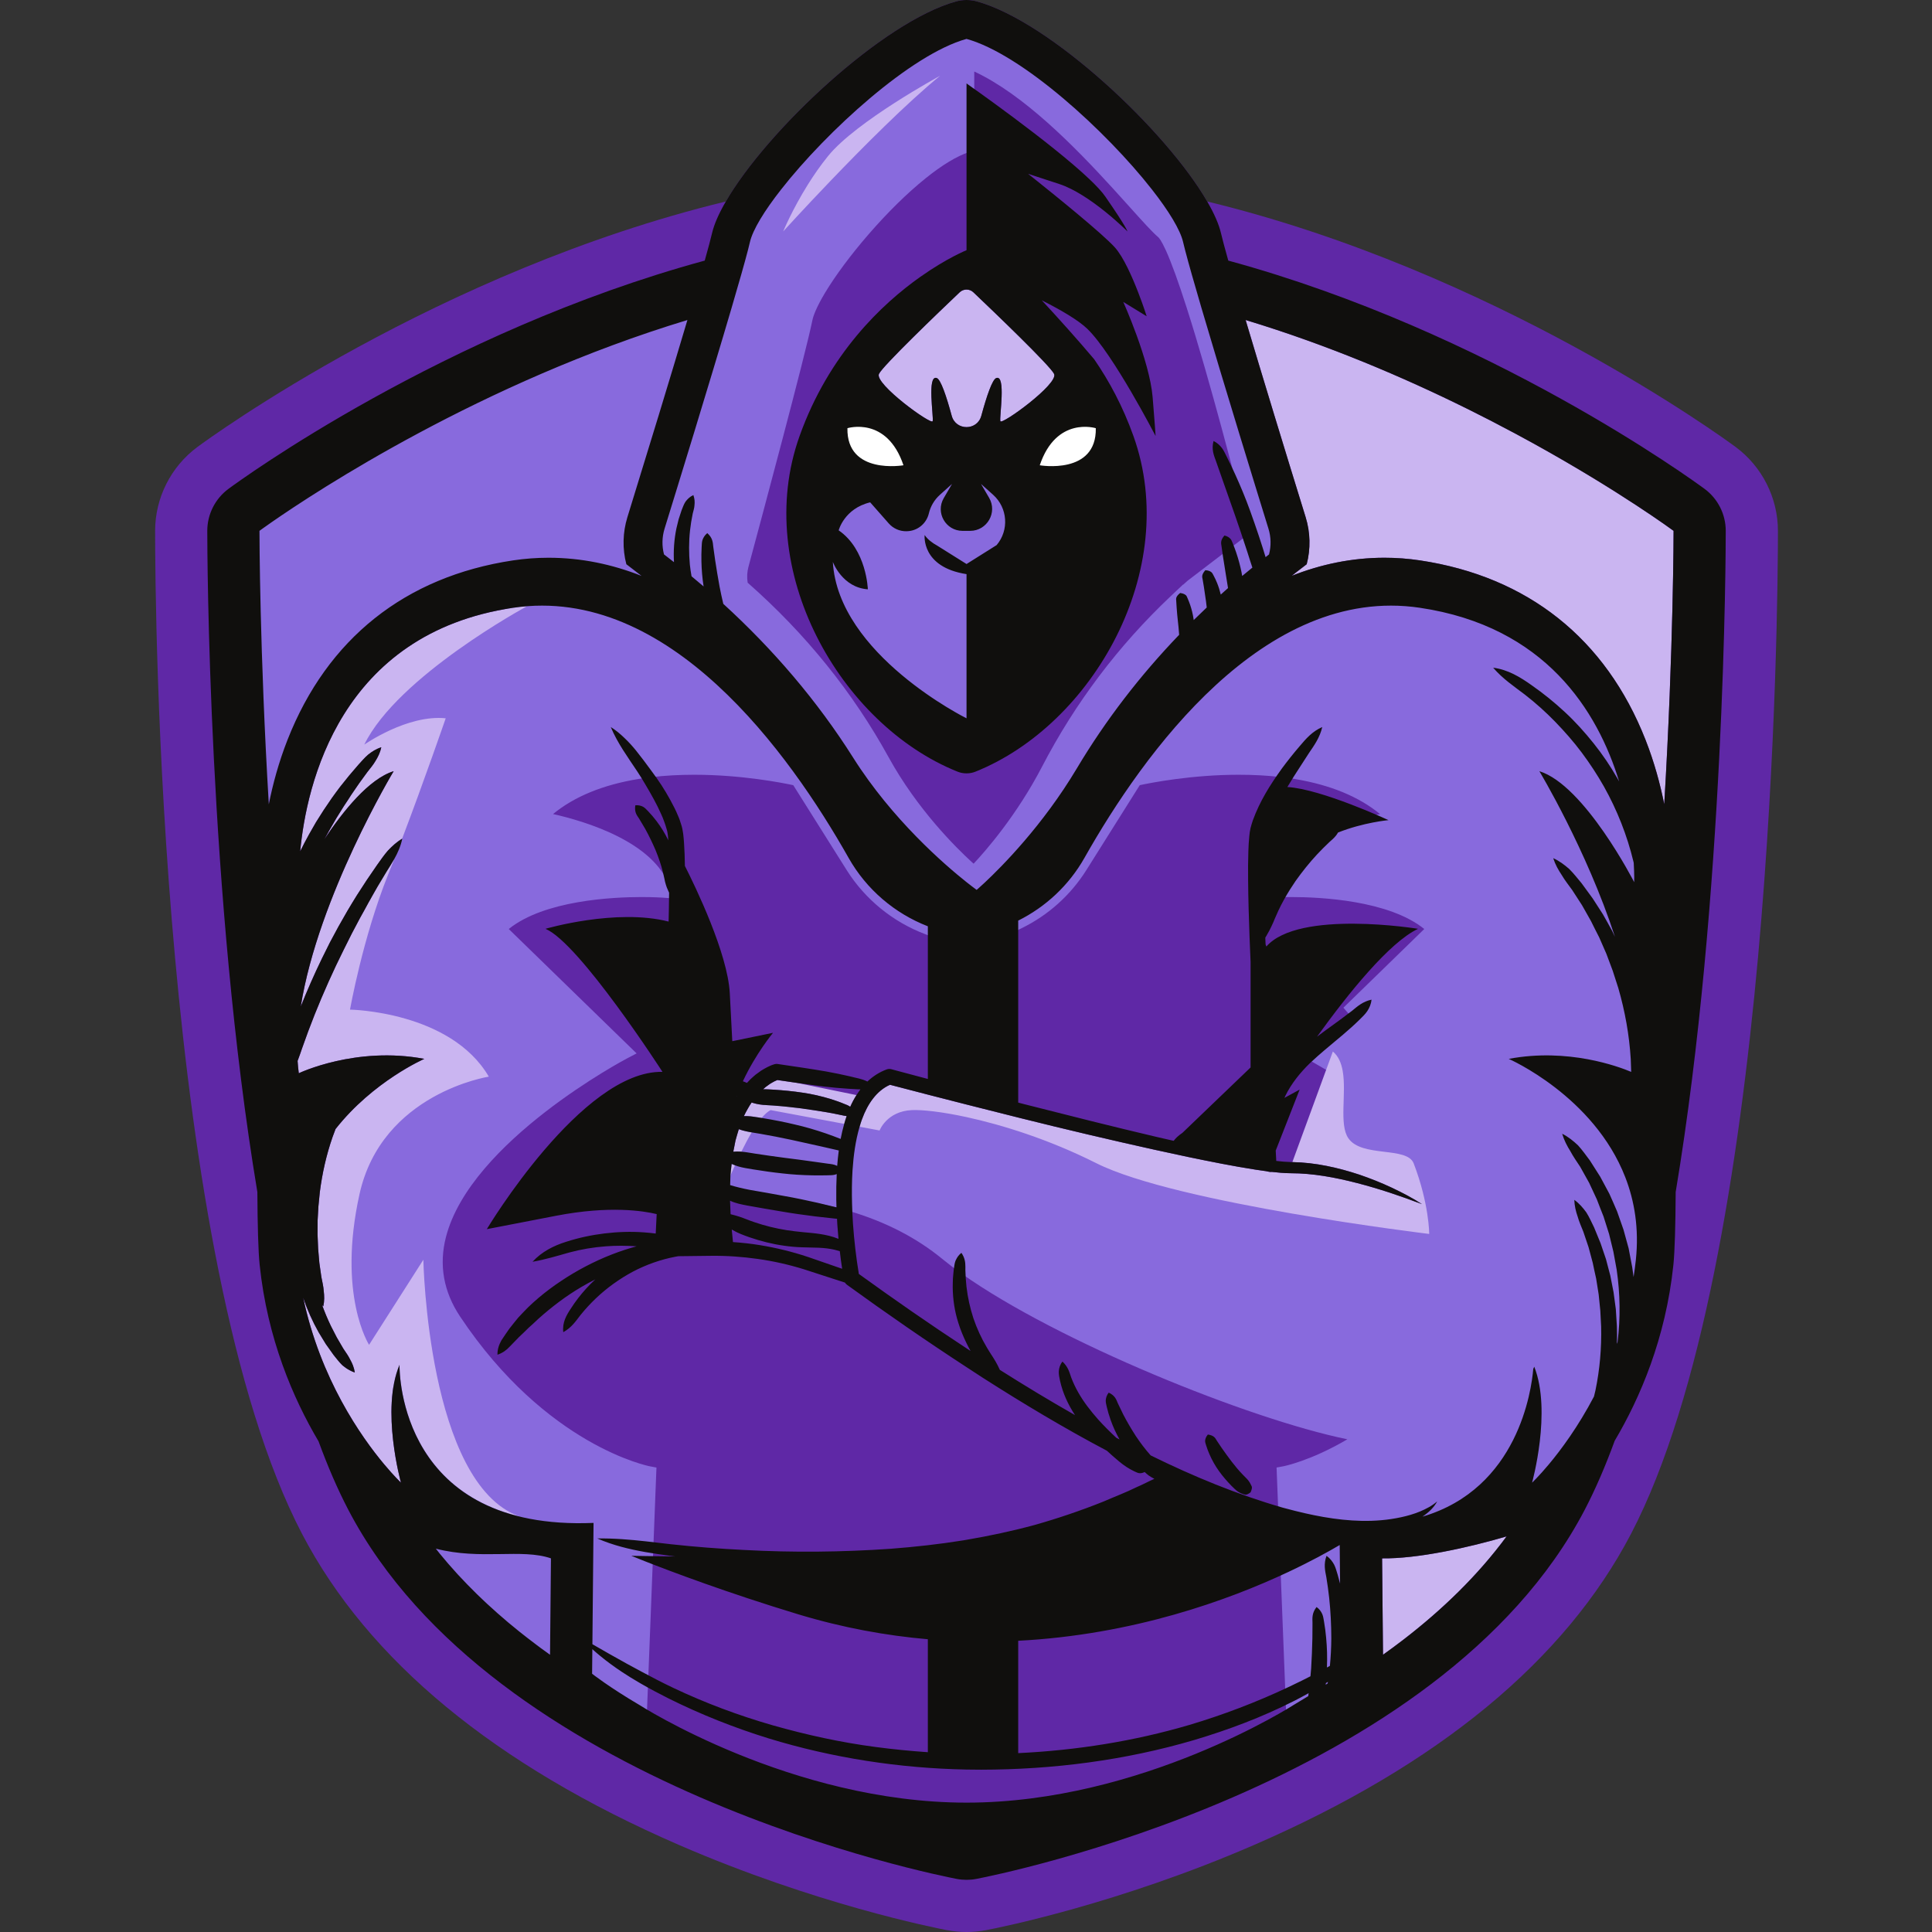 <?xml version="1.0" encoding="UTF-8"?>
<svg xmlns="http://www.w3.org/2000/svg" xmlns:xlink="http://www.w3.org/1999/xlink" width="375pt" height="375pt" viewBox="0 0 375 375" version="1.2">
<rect x="0" y="0" width="375" height="375" fill="#333333" stroke="none"/>
<defs>
<clipPath id="clip1">
  <path d="M 30.109 0 L 345.09 0 L 345.09 375 L 30.109 375 Z M 30.109 0 "/>
</clipPath>
</defs>
<g id="surface1">
<g clip-path="url(#clip1)" clip-rule="nonzero">
<path style=" stroke:none;fill-rule:nonzero;fill:rgb(37.25%,15.689%,65.099%);fill-opacity:1;" d="M 336.879 86.754 C 334.547 85.027 290.238 52.676 234.32 39.109 C 226.375 25.367 203.898 4.227 189.617 0.273 C 188.957 0.09 188.281 0 187.602 0 C 186.922 0 186.246 0.09 185.586 0.273 C 171.305 4.227 148.828 25.367 140.883 39.109 C 84.961 52.676 40.656 85.027 38.324 86.754 C 33.18 90.555 30.109 96.637 30.109 103.035 C 30.109 117.367 30.91 244.613 58.613 297.699 C 71.438 322.273 96.059 342.598 131.797 358.109 C 158.191 369.562 181.258 374.156 183.797 374.641 C 185.043 374.879 186.324 375 187.602 375 C 188.879 375 190.156 374.879 191.402 374.641 C 193.945 374.156 217.012 369.562 243.406 358.109 C 279.145 342.598 303.766 322.273 316.59 297.699 C 344.289 244.613 345.094 117.367 345.094 103.035 C 345.094 96.637 342.02 90.555 336.879 86.754 "/>
</g>
<path style=" stroke:none;fill-rule:nonzero;fill:rgb(53.329%,41.57%,86.67%);fill-opacity:1;" d="M 165.75 216.965 L 165.305 218.551 C 165.047 219.445 164.824 220.387 164.645 221.348 L 164.441 222.414 L 164.293 223.508 C 164.172 224.43 164.07 225.379 163.992 226.414 L 163.957 226.863 L 163.902 227.961 C 163.824 229.57 163.797 231.195 163.82 232.797 L 163.852 234.742 L 161.961 234.277 C 155.113 232.598 148.93 232.246 144.953 232.246 L 144.363 232.246 L 144.203 232.211 C 143.512 232.059 142.844 231.898 142.223 231.734 L 142.008 231.672 C 141.762 231.602 141.523 231.535 141.285 231.461 L 140.188 231.129 L 140.277 228.156 L 140.277 227.887 L 140.398 227.605 C 140.66 226.992 140.961 226.301 141.289 225.566 L 141.598 224.875 L 141.57 224.875 L 142.551 222.879 C 143.266 221.426 143.961 220.129 144.617 219.027 L 145.145 218.148 L 146.691 216.027 C 147.469 215.105 148.191 214.48 148.906 214.129 L 149.359 213.906 Z M 123.926 151.199 C 117.027 152.332 111.465 154.617 107.348 158.004 C 113.449 159.375 127.078 163.383 130.012 172.258 L 130.715 174.379 L 128.484 174.227 C 128.465 174.223 126.93 174.117 124.543 174.117 C 118.93 174.117 105.652 174.746 98.75 180.32 L 123.566 204.465 L 121.73 205.426 C 121.426 205.586 91.328 221.488 86.555 240.121 C 85.168 245.535 86.094 250.727 89.309 255.547 C 106.059 280.668 125.941 284.574 126.141 284.609 L 127.418 284.848 L 125.523 333.504 L 123.359 332.234 C 117.391 328.727 114.129 326.156 113.992 326.047 L 113.418 325.594 L 113.504 316.762 L 113.695 297.141 C 113.281 297.148 112.867 297.152 112.465 297.152 C 100.699 297.152 91.504 293.895 85.137 287.473 C 76.18 278.434 76.031 266.324 76.043 264.977 L 79.047 265 C 79.039 265.762 79.094 280.766 91.762 288.926 C 83.75 278.008 81.516 258.355 80.898 249.297 L 71.645 263.805 L 70.375 261.84 C 70.109 261.426 63.891 251.48 68.312 231.473 C 71.953 214.996 86.758 209.516 92.43 208 C 84.793 197.852 68.094 197.465 67.914 197.465 L 66.156 197.434 L 66.461 195.703 C 66.484 195.562 69.004 181.465 73.965 169.145 C 74.355 168.18 74.75 167.176 75.152 166.152 L 75.188 166.059 C 75.188 166.059 75.242 165.961 75.246 165.953 L 76.652 162.262 C 79.855 153.84 83.062 144.754 84.418 140.867 C 78.145 141.199 71.637 145.711 71.57 145.762 L 69.359 143.875 C 74.953 132.426 93.379 121.062 99.562 117.484 L 99.414 116.48 C 101.344 116.195 103.297 116.055 105.227 116.055 C 133.688 116.055 155.527 147.203 166.012 165.77 C 169.254 171.508 174.445 175.992 180.637 178.398 L 181.594 178.77 L 181.594 182.078 L 179.566 181.316 C 173.305 178.953 167.906 174.547 164.355 168.906 L 153.973 152.402 C 151.801 151.934 143.883 150.379 134.738 150.379 C 131.832 150.379 129.035 150.535 126.426 150.848 L 125.555 150.949 L 125.543 150.934 Z M 107.43 301.059 L 108.453 301.41 L 108.23 324.074 L 105.891 322.41 C 105.488 322.121 105.086 321.832 104.688 321.543 L 104.082 321.102 C 103.895 320.965 103.191 320.43 103.191 320.43 C 101.895 319.457 100.762 318.582 99.738 317.758 C 99.594 317.641 98.691 316.902 98.691 316.902 C 98.336 316.609 97.977 316.316 97.625 316.02 C 97.488 315.906 96.758 315.273 96.758 315.273 C 96.352 314.93 95.949 314.582 95.551 314.23 C 95.418 314.113 95.281 313.992 95.148 313.867 L 94.707 313.469 C 94.309 313.113 93.914 312.762 93.527 312.402 C 93.395 312.277 92.629 311.547 92.629 311.547 C 92.266 311.207 91.902 310.867 91.551 310.52 L 91.469 310.441 C 90.812 309.797 90.215 309.199 89.625 308.594 C 89.477 308.441 88.891 307.816 88.891 307.816 L 88.594 307.504 C 88.312 307.211 88.031 306.918 87.762 306.621 L 87.527 306.355 C 86.34 305.055 85.219 303.766 84.207 302.523 C 84.02 302.297 83.852 302.078 83.68 301.863 L 80.641 298.023 L 84.969 299.145 C 88.465 300.047 91.82 300.168 94.637 300.168 C 95.555 300.168 96.457 300.156 97.332 300.141 C 98.188 300.129 99.02 300.113 99.832 300.113 C 102.355 300.113 105.027 300.227 107.43 301.059 Z M 319.008 244.723 C 318.898 245.75 318.758 246.824 318.559 248.102 L 315.59 248.055 C 315.516 247.445 315.43 246.836 315.336 246.23 L 314.652 242.645 L 314.426 241.812 L 314.637 242.695 L 315.273 246.184 C 315.988 251.125 316.047 255.988 315.449 260.699 L 315.43 260.852 L 315.262 261.332 L 312.344 260.793 C 312.379 259.66 312.375 258.535 312.34 257.445 L 312.137 254.242 L 312.031 253.457 L 312.105 254.211 L 312.281 257.402 C 312.379 261.816 311.996 266.105 311.141 270.203 L 310.805 271.598 L 310.719 271.762 C 307.512 277.867 304.086 282.434 301.781 285.191 C 299.797 287.562 298.457 288.824 298.398 288.879 L 294.492 292.547 L 295.93 287.383 C 295.953 287.289 297.891 280.203 297.707 273.234 C 295.527 280.902 290.082 291.824 276.523 295.82 L 276.043 294.828 C 274.891 295.289 273.66 295.656 272.262 295.961 C 269.965 296.457 267.531 296.707 265.027 296.707 C 264.773 296.707 264.52 296.703 264.27 296.699 C 259.879 296.609 255.09 295.832 249.203 294.246 L 248.137 293.957 L 247.781 284.844 L 249.066 284.609 C 249.121 284.602 254.305 283.605 261.527 279.367 C 242.348 275.438 205.207 260.359 186.734 247.27 L 186.121 246.832 L 186.109 246.852 L 184.637 245.73 C 184.023 245.262 183.434 244.797 182.871 244.336 C 177.91 240.262 171.883 237.156 164.957 235.094 L 163.914 234.781 L 163.883 233.699 C 163.816 231.27 163.848 229.105 163.977 227.074 C 164.199 223.664 164.672 220.785 165.41 218.277 L 165.789 216.977 L 169.934 217.75 C 170.852 216.348 172.922 214.152 176.938 213.973 C 177.137 213.965 177.355 213.957 177.59 213.957 C 180.039 213.957 183.801 214.469 187.918 215.363 C 192.852 216.434 202.73 219.035 213.473 224.438 C 226.969 231.227 266.852 236.641 275.801 237.789 C 275.578 235.57 274.926 231.379 273 226.355 C 272.691 225.559 270.395 225.277 268.543 225.055 C 265.578 224.695 262.211 224.285 260.488 221.797 C 259.102 219.789 259.195 216.793 259.301 213.625 C 259.359 211.723 259.426 209.758 259.141 208.141 C 259.109 207.945 259.07 207.762 259.027 207.586 L 258.715 208.445 L 257.156 207.516 C 256.328 207.023 255.609 206.609 255.035 206.285 L 253.199 205.246 L 254.781 203.852 C 255.797 202.957 256.867 202.062 257.902 201.199 C 258.504 200.699 259.105 200.195 259.711 199.68 C 260.711 198.824 261.551 198.078 262.293 197.371 L 260.754 195.594 L 276.449 180.32 C 269.551 174.746 256.273 174.117 250.664 174.117 L 247.688 174.125 L 249.141 171.82 C 249.492 171.262 249.852 170.707 250.227 170.164 C 251.66 168.148 253.074 166.398 254.562 164.805 L 255.746 163.574 L 256.992 162.367 L 257.172 162.203 C 257.551 161.875 257.875 161.59 258.137 161.254 L 258.387 160.938 L 258.762 160.789 C 262.223 159.414 265.578 158.523 267.859 158.008 C 263.785 154.656 258.297 152.383 251.5 151.234 L 249.422 150.887 L 249.402 150.918 L 248.527 150.816 C 245.988 150.527 243.277 150.379 240.461 150.379 C 231.305 150.379 223.398 151.934 221.227 152.402 L 210.848 168.906 C 207.797 173.75 203.457 177.648 198.293 180.168 L 196.133 181.227 L 196.133 177.758 L 196.965 177.344 C 202.137 174.77 206.367 170.77 209.191 165.77 C 219.676 147.203 241.516 116.055 269.977 116.055 C 271.906 116.055 273.859 116.195 275.789 116.48 C 301.141 120.234 311.492 137.465 315.711 151.254 L 312.965 152.422 C 312.965 152.422 312.73 151.992 312.68 151.902 C 311.816 150.387 310.879 148.914 309.875 147.504 C 310.867 148.961 311.789 150.438 312.625 151.922 C 315.277 156.648 317.258 161.688 318.516 166.906 L 318.598 167.27 L 318.605 167.395 C 318.746 169.785 318.699 171.219 318.695 171.281 L 318.488 177.039 L 315.859 171.91 C 313.832 167.945 308.379 158.766 302.898 153.941 C 306.082 159.859 311.285 170.293 314.887 181.367 L 312.246 182.418 L 313.195 184.578 L 314.438 187.906 L 315.535 191.309 C 316.906 196.039 317.738 200.789 318.027 205.469 L 318.191 210.344 L 316.027 209.434 C 314.312 208.711 308.102 206.348 300.18 206.348 C 299.355 206.348 298.535 206.375 297.719 206.426 C 303.207 209.73 312.504 216.703 316.871 227.973 C 318.91 233.23 319.629 238.867 319.008 244.723 Z M 261.609 307.363 L 259.195 307.691 L 259.227 307.902 L 259.477 309.918 C 259.758 312.48 259.898 315.121 259.906 318.004 C 259.895 319.84 259.797 321.676 259.629 323.484 L 259.621 323.535 L 259.758 323.453 L 259.078 327.613 L 258.168 328.242 L 255.512 330.051 L 255.93 325.805 L 255.953 325.789 L 256.055 323.594 C 256.078 323.066 256.09 322.531 256.094 321.988 C 256.059 322.656 256.023 323.312 255.988 323.953 C 255.961 324.316 255.93 324.66 255.898 325.004 L 255.816 325.926 L 255.875 325.895 C 255.875 325.895 255.43 329.305 255.414 329.43 L 255.312 330.121 L 254.727 330.488 C 253.848 331.035 252.887 331.621 251.84 332.234 L 249.68 333.504 L 248.535 304.18 L 249.438 303.758 C 253.855 301.676 257.227 299.801 259.27 298.594 L 261.508 297.273 Z M 57.203 144.152 C 55.699 147.977 54.504 152.102 53.648 156.398 L 50.676 156.195 C 48.902 126.516 48.863 104.004 48.863 103.059 L 48.859 102.301 L 49.469 101.828 C 49.469 101.828 49.93 101.488 50.816 100.863 C 51.109 100.656 51.449 100.418 51.832 100.152 L 52.719 99.539 C 53.359 99.102 54.086 98.605 54.898 98.062 C 55.309 97.789 55.734 97.504 56.184 97.211 C 70.07 88.047 98.512 71.125 132.992 60.684 L 135.66 59.875 L 134.867 62.547 C 131.922 72.449 127.781 86.047 123.211 100.828 C 122.426 103.367 122.324 106.059 122.902 108.648 L 125.438 110.594 L 123.973 113.18 C 118.238 110.91 112.352 109.758 106.469 109.758 C 104.254 109.758 102.012 109.926 99.805 110.258 C 79.445 113.316 64.715 125.039 57.203 144.152 Z M 194.598 106.77 L 194.445 106.949 L 189.102 110.305 L 189.102 141.84 L 186.934 140.766 C 185.883 140.242 161.211 127.785 160.152 109.145 L 163.062 108.547 C 163.109 108.68 164.141 111.355 166.699 112.445 C 166.258 110.129 165.082 106.34 161.938 104.176 L 161.07 103.586 L 161.332 102.57 C 161.387 102.359 162.707 97.449 168.551 96.047 L 169.434 95.832 L 173.629 100.602 C 174.195 101.242 175.008 101.613 175.859 101.613 L 175.945 103.113 L 175.957 101.609 C 177.336 101.598 178.516 100.645 178.836 99.297 C 179.238 97.602 180.133 96.09 181.434 94.926 L 183.789 92.812 L 186.086 94.684 L 184.473 97.445 C 183.977 98.297 183.973 99.312 184.465 100.168 C 184.949 101.023 185.832 101.535 186.816 101.539 L 188.324 101.539 C 189.316 101.535 190.207 101.016 190.703 100.148 C 191.203 99.281 191.195 98.246 190.691 97.387 L 189.113 94.684 L 191.414 92.812 L 193.77 94.926 C 197.219 98.02 197.582 103.223 194.598 106.77 Z M 244.5 109.672 C 244.301 109.105 244.125 108.531 243.949 107.961 C 243.832 107.602 243.723 107.242 243.609 106.895 C 243.52 106.613 243.426 106.332 243.332 106.051 L 242.512 103.551 L 234.312 109.816 L 230.504 112.727 C 230.504 112.727 229.918 113.246 229.648 113.492 L 229.645 113.445 L 227.285 115.672 C 217.109 125.277 208.691 136.426 202.262 148.805 C 197.336 158.285 191.289 165.176 188.98 167.641 C 188.867 167.539 188.742 167.43 188.609 167.309 C 185.621 164.578 178.066 157.137 172.48 146.98 C 165.555 134.391 156.383 123.02 145.219 113.188 L 145.121 113.102 C 144.953 112.066 145.008 111.004 145.281 109.996 C 147.855 100.43 156.367 68.715 157.676 62.203 C 157.852 61.336 158.426 59.691 160.164 56.793 C 162.184 53.441 165.164 49.434 168.559 45.516 C 172.266 41.238 176.105 37.465 179.672 34.598 C 182.895 32.008 185.793 30.262 188.055 29.539 L 189.102 29.207 L 189.102 13.879 C 198.648 18.336 208.465 28.293 216.09 36.66 C 217.215 37.891 218.266 39.062 219.23 40.133 C 221.785 42.977 223.633 45.035 224.84 46.062 C 224.922 46.129 225.367 46.57 226.266 48.539 C 227.352 50.918 228.73 54.707 230.355 59.793 C 234.867 73.891 240.043 93.988 242.062 101.977 L 242.102 102.102 C 242.703 103.832 243.219 105.391 243.68 106.855 C 243.68 106.855 244.109 108.238 244.207 108.57 L 244.73 110.32 Z M 127.43 107.992 L 127.559 108.488 L 128.613 109.297 C 128.898 109.516 129.188 109.742 129.469 109.969 L 132.508 112.352 L 132.316 109.035 C 132.289 108.578 132.277 108.129 132.273 107.676 C 132.301 108.367 132.344 109.062 132.41 109.766 C 132.484 110.48 132.594 111.25 132.75 112.121 L 132.848 112.664 L 133.27 113.016 C 134.055 113.656 134.828 114.309 135.594 114.969 L 138.684 117.613 L 138.055 113.598 C 137.992 113.215 137.938 112.828 137.891 112.438 C 137.984 112.973 138.195 114.168 138.195 114.168 C 138.406 115.25 138.645 116.359 138.93 117.555 L 139.039 118.004 L 139.379 118.316 C 149.242 127.316 157.633 137.258 164.328 147.863 C 172.074 160.133 182.531 169.105 186.664 172.395 C 187.098 172.738 187.465 173.023 187.762 173.254 C 188.355 173.707 188.691 173.945 188.691 173.945 L 189.645 174.629 L 190.535 173.871 C 190.562 173.852 191.148 173.352 192.141 172.426 C 195.355 169.422 203.562 161.219 210.297 149.922 C 215.734 140.809 222.344 132.176 229.953 124.258 L 230.402 123.742 C 230.402 123.742 230.355 122.938 230.352 122.91 C 230.297 122.031 230.199 121.156 230.105 120.309 C 230.07 120.02 230.043 119.723 230.012 119.414 C 230.078 119.711 230.133 120.008 230.176 120.305 L 230.211 120.574 L 230.648 123.5 L 232.75 121.422 C 233.578 120.605 234.41 119.801 235.258 119.004 L 235.797 118.496 L 235.719 117.758 C 235.676 117.348 235.633 116.938 235.574 116.512 L 235.418 115.453 C 235.445 115.551 235.469 115.648 235.492 115.75 L 236.066 118.219 L 238.258 116.246 C 238.621 115.922 238.984 115.594 239.352 115.27 L 239.969 114.73 L 239.844 113.922 C 239.715 113.055 239.574 112.195 239.426 111.332 C 239.355 110.93 239.293 110.527 239.23 110.125 C 239.328 110.523 239.418 110.922 239.496 111.316 C 239.523 111.457 239.547 111.598 239.574 111.738 L 240.098 114.598 L 242.07 112.949 C 242.715 112.402 243.371 111.867 244.031 111.332 L 244.852 110.668 L 244.848 110.656 L 246.562 109.328 L 247.23 108.801 L 247.641 108.488 L 247.77 107.992 C 248.27 106.074 248.227 104.062 247.641 102.172 C 245.672 95.805 238.914 73.902 234.621 59.273 C 233.113 54.141 232.051 50.371 231.457 48.078 C 231.312 47.523 231.191 47.039 231.102 46.641 C 230.363 43.465 227.254 39.016 224.77 35.848 C 216.641 25.477 199.867 9.391 188 6.109 L 187.602 5.996 L 187.203 6.109 C 175.336 9.391 158.559 25.477 150.434 35.848 C 147.949 39.016 144.836 43.465 144.102 46.637 C 144.012 47.035 143.891 47.523 143.746 48.078 C 143.148 50.383 142.082 54.152 140.582 59.273 C 136.293 73.891 129.531 95.805 127.559 102.172 C 126.977 104.062 126.934 106.074 127.43 107.992 "/>
<path style=" stroke:none;fill-rule:nonzero;fill:rgb(100%,100%,100%);fill-opacity:1;" d="M 214.176 82.012 L 213.145 81.684 C 213.035 81.648 212.031 81.348 210.586 81.348 C 207.844 81.348 202.879 82.449 200.395 89.832 L 199.836 91.488 L 201.559 91.785 C 201.605 91.797 202.676 91.98 204.156 91.98 C 206.527 91.98 209.812 91.512 212.008 89.277 C 213.508 87.746 214.242 85.668 214.195 83.09 Z M 176.785 89.832 L 177.34 91.488 L 175.621 91.785 C 175.574 91.797 174.5 91.98 173.023 91.98 C 170.652 91.98 167.367 91.512 165.176 89.277 C 163.672 87.746 162.934 85.668 162.984 83.09 L 163.004 82.012 L 164.035 81.684 C 164.145 81.648 165.152 81.348 166.594 81.348 C 169.336 81.348 174.301 82.449 176.785 89.832 "/>
<path style=" stroke:none;fill-rule:nonzero;fill:rgb(79.219%,70.979%,94.51%);fill-opacity:1;" d="M 182.465 14.711 C 182.465 14.711 166.195 23.543 160.734 30.281 C 159.25 32.109 157.934 34.023 156.797 35.84 C 153.746 40.727 152.016 44.922 152.016 44.922 C 152.016 44.922 155.852 40.691 161.145 35.168 C 167.5 28.535 175.965 20.035 182.465 14.711 Z M 170.605 72.578 C 169.695 74.508 180.801 82.551 181.031 81.754 C 181.254 80.965 179.895 72.695 181.82 73.375 C 182.605 73.648 183.699 76.914 184.727 80.703 C 185.125 82.168 186.363 82.902 187.602 82.902 C 188.84 82.902 190.074 82.168 190.473 80.703 C 191.504 76.914 192.598 73.648 193.379 73.375 C 195.305 72.695 193.945 80.965 194.172 81.754 C 194.402 82.551 205.504 74.508 204.598 72.578 C 203.852 70.996 192.805 60.414 188.93 56.734 C 188.559 56.379 188.078 56.203 187.602 56.203 C 187.121 56.203 186.645 56.379 186.273 56.734 C 182.398 60.414 171.352 70.996 170.605 72.578 Z M 274.398 225.82 C 273.113 222.469 264.344 224.73 261.723 220.945 C 259.859 218.246 261.391 212.242 260.617 207.879 C 260.348 206.344 259.797 205.012 258.707 204.098 L 257.926 206.23 L 256.254 210.793 L 250.844 225.562 C 255.344 225.645 259.711 226.633 263.887 228.012 C 266.012 228.742 268.102 229.57 270.129 230.523 C 272.152 231.477 274.141 232.508 276.016 233.727 C 271.852 232.141 267.656 230.723 263.402 229.629 C 259.16 228.531 254.832 227.727 250.539 227.723 C 249.266 227.711 248.035 227.605 246.824 227.461 C 246.781 227.465 246.738 227.477 246.695 227.48 C 246.598 227.484 246.496 227.477 246.402 227.457 C 246.176 227.41 245.949 227.367 245.723 227.32 C 245.062 227.23 244.402 227.137 243.742 227.035 C 241.527 226.688 239.328 226.301 237.137 225.879 C 232.758 225.039 228.398 224.113 224.055 223.152 C 215.363 221.227 206.707 219.18 198.078 217.027 C 194.582 216.16 191.094 215.277 187.602 214.387 C 182.648 213.129 177.699 211.855 172.75 210.555 C 170.16 211.684 168.379 214.301 167.32 217.23 C 167.145 217.711 166.992 218.203 166.848 218.699 L 170.727 219.426 C 170.727 219.426 172.121 215.688 177.004 215.469 C 179.008 215.383 182.777 215.781 187.602 216.828 C 194.523 218.332 203.621 221.16 212.797 225.777 C 228.371 233.605 277.41 239.508 277.41 239.508 C 277.41 239.508 277.41 233.668 274.398 225.82 Z M 143.402 219.168 C 143.398 219.18 143.395 219.191 143.391 219.207 C 143.184 219.93 142.941 220.645 142.758 221.383 L 142.336 223.539 C 142.82 223.508 143.297 223.492 143.766 223.527 C 143.809 223.531 143.852 223.539 143.898 223.539 C 144.527 222.262 145.207 220.973 145.906 219.797 C 145.449 219.719 144.992 219.633 144.539 219.52 C 144.156 219.426 143.781 219.301 143.402 219.168 Z M 141.777 228.191 C 142.035 227.586 142.332 226.902 142.656 226.184 C 142.441 226.102 142.23 226.012 142.016 225.918 C 141.938 226.676 141.82 227.43 141.777 228.191 Z M 160.594 215.91 C 158.855 215.617 157.113 215.359 155.363 215.117 C 153.605 214.902 151.844 214.707 150.074 214.586 C 149.188 214.516 148.301 214.504 147.418 214.367 C 146.977 214.305 146.535 214.188 146.09 214.059 C 146.023 214.035 145.957 214.016 145.891 213.996 C 145.637 214.363 145.398 214.738 145.18 215.137 C 144.906 215.633 144.617 216.121 144.383 216.645 C 144.566 216.637 144.754 216.633 144.941 216.637 C 145.918 216.672 146.879 216.844 147.84 216.992 C 148.438 216.285 149.023 215.746 149.574 215.469 L 163.859 218.141 C 164 217.633 164.16 217.129 164.332 216.629 C 163.938 216.59 163.566 216.496 163.188 216.418 C 162.332 216.219 161.457 216.078 160.594 215.91 Z M 154.652 210.18 C 153.398 209.996 152.145 209.809 150.887 209.629 C 150.715 209.699 150.5 209.793 150.324 209.883 C 150.023 210.023 149.734 210.223 149.438 210.387 L 148.594 211 C 148.43 211.141 148.273 211.285 148.109 211.434 C 148.836 211.414 149.555 211.473 150.277 211.512 C 152.121 211.633 153.961 211.809 155.789 212.09 C 157.625 212.348 159.441 212.781 161.227 213.316 C 162.113 213.605 163 213.895 163.863 214.266 C 164.266 214.406 164.668 214.574 165.031 214.828 C 165.375 214.051 165.777 213.289 166.242 212.555 L 157.219 210.707 Z M 61.348 159.57 L 62.832 157.23 L 64.387 154.938 C 64.926 154.188 65.469 153.438 66.027 152.707 L 67.762 150.547 L 69.559 148.445 C 70.184 147.77 70.77 147.059 71.48 146.457 C 72.215 145.879 73.012 145.363 74.008 145.047 C 73.789 146.078 73.371 146.91 72.891 147.684 C 72.43 148.477 71.844 149.152 71.297 149.863 L 69.711 152.039 L 68.191 154.258 C 67.715 155.02 67.219 155.762 66.719 156.508 L 65.305 158.781 L 63.961 161.102 L 62.965 162.883 C 66.559 157.477 71.609 151.176 76.41 149.688 C 76.41 149.688 61.77 174.004 58.379 195.355 C 59.633 192.23 60.98 189.145 62.449 186.121 L 64.02 182.957 L 65.691 179.852 L 67.438 176.789 C 68.043 175.777 68.645 174.77 69.27 173.773 L 71.191 170.816 L 73.18 167.91 C 73.871 166.961 74.52 165.977 75.301 165.094 C 76.102 164.238 76.969 163.434 78.051 162.793 C 82.309 151.609 86.512 139.422 86.512 139.422 C 79.074 138.648 70.707 144.531 70.707 144.531 C 77.195 131.246 102.152 117.746 102.289 117.672 C 101.41 117.742 100.523 117.836 99.633 117.965 C 65.934 122.957 59.473 152.398 58.266 165.242 C 58.812 164.141 59.375 163.051 59.969 161.98 Z M 77.547 264.918 C 77.547 264.918 77.547 264.945 77.547 264.984 C 77.547 264.984 77.547 264.988 77.547 264.988 C 77.535 266.387 77.723 288.648 100.781 294.328 C 83 287.887 82.172 244.516 82.172 244.516 L 71.637 261.027 C 71.637 261.027 65.438 251.422 69.777 231.797 C 74.117 212.172 94.879 208.977 94.879 208.977 C 87.441 196.273 67.938 195.965 67.938 195.965 C 67.938 195.965 70.398 182.02 75.355 169.707 C 75.746 168.734 76.145 167.727 76.547 166.699 C 76.078 167.535 75.566 168.332 75.059 169.141 L 73.273 172.117 L 71.559 175.129 C 71.016 176.152 70.449 177.16 69.887 178.168 L 68.27 181.23 C 67.23 183.293 66.203 185.359 65.207 187.438 C 63.242 191.613 61.43 195.859 59.82 200.184 L 58.645 203.441 C 58.367 204.273 58.07 205.098 57.762 205.922 C 57.816 206.734 57.887 207.531 57.996 208.316 C 57.996 208.316 69.051 203.016 82.359 205.527 C 82.359 205.527 72.441 209.848 65.129 219.145 L 64.539 220.727 C 63.34 224.184 62.535 227.773 62.074 231.406 L 61.805 234.141 L 61.648 236.887 L 61.637 239.344 L 61.637 239.633 C 61.68 240.551 61.727 241.469 61.75 242.387 L 61.988 245.137 L 62.379 247.871 C 62.551 248.777 62.777 249.668 62.84 250.609 C 62.953 251.535 62.984 252.488 62.754 253.559 C 62.668 253.48 62.598 253.391 62.52 253.309 C 63.023 254.684 63.586 256.039 64.223 257.363 L 65.359 259.574 L 66.617 261.73 C 66.676 261.824 66.738 261.914 66.797 262.004 C 67.203 262.602 67.621 263.191 67.949 263.859 C 68.363 264.598 68.715 265.391 68.867 266.398 C 68.531 266.293 68.227 266.152 67.934 265.996 C 67.402 265.723 66.926 265.387 66.48 265.02 C 65.84 264.41 65.32 263.695 64.762 263.016 L 63.23 260.863 L 61.852 258.602 C 60.648 256.465 59.641 254.211 58.848 251.887 C 62.191 267.648 70.086 278.871 74.574 284.23 C 76.523 286.559 77.828 287.785 77.828 287.785 C 77.828 287.785 73.863 273.566 77.547 264.918 Z M 268.441 321.188 C 269.773 320.234 271.094 319.266 272.391 318.266 C 279.98 312.426 286.871 305.766 292.434 298.211 C 285.09 300.375 275.172 302.574 268.262 302.477 Z M 88.633 305.348 C 87.508 304.113 86.414 302.859 85.367 301.574 C 86.414 302.859 87.508 304.113 88.633 305.348 Z M 299.145 86.91 C 298.629 86.625 298.113 86.336 297.586 86.043 C 296.461 85.426 295.312 84.801 294.137 84.168 C 292.598 83.344 291.012 82.508 289.379 81.664 C 287.922 80.914 286.43 80.16 284.906 79.402 C 284.906 79.402 284.902 79.398 284.898 79.398 C 278.668 76.312 271.875 73.199 264.648 70.254 C 262.84 69.52 261.004 68.793 259.145 68.078 C 255.426 66.656 251.605 65.285 247.695 63.992 C 245.742 63.348 243.77 62.723 241.773 62.113 C 245.016 73.016 249.375 87.297 253.426 100.387 C 254.34 103.348 254.414 106.508 253.629 109.516 L 251.555 111.109 C 251.277 111.324 251.004 111.547 250.727 111.766 C 256.383 109.531 262.387 108.258 268.73 108.258 C 271.02 108.258 273.34 108.43 275.621 108.773 C 296.543 111.918 311.68 123.965 319.398 143.605 C 321.113 147.973 322.262 152.254 323.027 156.105 C 324.84 125.797 324.84 103.035 324.84 103.035 C 324.84 103.035 315.09 95.828 299.145 86.91 Z M 84.594 300.594 C 84.848 300.918 85.098 301.242 85.355 301.562 C 85.098 301.242 84.848 300.918 84.594 300.594 "/>
<path style=" stroke:none;fill-rule:nonzero;fill:rgb(6.27%,5.879%,5.099%);fill-opacity:1;" d="M 242.809 288.203 C 242.926 288.508 243.199 288.602 242.738 289.66 C 241.824 290.348 241.641 290.074 241.297 290.008 C 240.992 289.898 240.688 289.773 240.418 289.609 C 239.883 289.273 239.457 288.812 239.008 288.379 C 238.141 287.484 237.32 286.539 236.598 285.527 C 235.871 284.516 235.258 283.426 234.762 282.285 L 234.41 281.426 L 234.109 280.543 C 234.027 280.246 233.895 279.965 233.914 279.625 C 233.949 279.281 234.062 278.906 234.445 278.441 C 235.629 278.617 235.871 279.102 236.16 279.594 L 237.102 281 C 237.738 281.922 238.398 282.82 239.066 283.703 C 239.742 284.582 240.453 285.434 241.223 286.23 L 241.805 286.82 C 242.008 287.008 242.195 287.215 242.359 287.445 C 242.539 287.664 242.676 287.926 242.809 288.203 Z M 162.785 102.941 C 162.785 102.941 163.867 98.711 168.902 97.504 L 172.504 101.594 C 173.363 102.574 174.605 103.129 175.91 103.113 C 175.934 103.113 175.957 103.113 175.98 103.109 C 178.051 103.09 179.82 101.652 180.293 99.641 C 180.613 98.297 181.332 97.035 182.438 96.039 L 184.789 93.93 L 183.18 96.688 C 181.539 99.496 183.559 103.027 186.812 103.039 L 188.324 103.039 C 191.605 103.023 193.641 99.461 191.988 96.629 L 190.41 93.93 L 192.766 96.039 C 195.594 98.578 195.895 102.898 193.449 105.801 L 187.602 109.477 L 187.602 109.473 L 181.949 105.93 C 180.879 105.344 180 104.641 179.473 103.848 C 179.473 103.848 178.762 110.078 187.602 111.438 L 187.602 139.422 C 187.594 139.418 162.672 127.07 161.652 109.059 C 161.652 109.059 163.465 114.043 168.449 114.383 C 168.449 114.383 168.223 106.68 162.785 102.941 Z M 175.363 90.309 C 175.363 90.309 164.316 92.234 164.484 83.113 C 164.484 83.113 172.133 80.711 175.363 90.309 Z M 170.605 72.578 C 171.352 70.996 182.398 60.414 186.273 56.734 C 186.645 56.379 187.121 56.203 187.602 56.203 C 188.078 56.203 188.559 56.379 188.93 56.734 C 192.805 60.414 203.852 70.996 204.598 72.578 C 205.504 74.508 194.402 82.551 194.172 81.754 C 193.945 80.965 195.305 72.695 193.379 73.375 C 192.598 73.648 191.504 76.914 190.473 80.703 C 190.074 82.168 188.84 82.902 187.602 82.902 C 186.363 82.902 185.125 82.168 184.727 80.703 C 183.699 76.914 182.605 73.648 181.82 73.375 C 179.895 72.695 181.254 80.965 181.031 81.754 C 180.801 82.551 169.695 74.508 170.605 72.578 Z M 212.695 83.113 C 212.863 92.234 201.816 90.309 201.816 90.309 C 205.047 80.711 212.695 83.113 212.695 83.113 Z M 185.875 149.785 C 186.418 150.004 187.008 150.109 187.602 150.109 C 188.191 150.109 188.781 150.004 189.324 149.785 C 212.074 140.672 229.285 110.625 220.008 84.652 C 217.949 78.883 215.285 73.938 212.371 69.719 C 209.066 65.805 205.535 61.879 202.207 58.289 C 202.262 58.316 202.32 58.348 202.375 58.375 C 205.996 60.211 209.328 62.16 211.055 63.832 C 216.051 68.676 224.301 84.629 224.301 84.629 C 224.301 84.629 224.301 84.438 224.152 82.488 C 224.066 81.367 223.934 79.668 223.723 77.078 C 223.141 69.988 218.027 58.605 218.027 58.605 L 222.57 61.391 C 222.57 61.391 221.945 59.395 220.977 56.891 C 219.781 53.785 218.074 49.895 216.398 48.027 C 215.809 47.371 214.793 46.414 213.555 45.309 C 208.48 40.793 199.551 33.738 199.551 33.738 C 199.551 33.738 199.551 33.738 205.594 35.715 C 211.633 37.691 218.84 44.922 218.84 44.922 C 218.84 44.922 218.723 44.195 214.539 38.152 C 213.906 37.238 212.84 36.09 211.492 34.809 C 203.973 27.648 187.602 16.195 187.602 16.195 L 187.602 48.562 C 187.602 48.562 183.812 50.082 178.672 53.711 L 178.668 53.711 C 171.207 58.977 160.895 68.688 155.191 84.652 C 145.914 110.625 163.129 140.672 185.875 149.785 Z M 272.391 318.266 C 271.094 319.266 269.773 320.234 268.441 321.188 L 268.262 302.477 C 275.172 302.574 285.09 300.375 292.434 298.211 C 286.871 305.766 279.98 312.426 272.391 318.266 Z M 104.973 319.895 C 104.676 319.68 104.387 319.453 104.09 319.234 C 102.941 318.367 101.801 317.488 100.68 316.59 C 100.434 316.395 100.195 316.188 99.949 315.988 C 99.496 315.621 99.039 315.25 98.59 314.875 C 98.367 314.688 98.152 314.492 97.934 314.305 C 97.469 313.906 97.004 313.516 96.547 313.109 C 96.328 312.918 96.113 312.719 95.902 312.523 C 95.445 312.121 94.992 311.715 94.547 311.301 C 94.328 311.098 94.117 310.891 93.898 310.688 C 93.465 310.273 93.027 309.867 92.598 309.449 C 92.555 309.402 92.512 309.359 92.465 309.316 C 91.871 308.734 91.281 308.145 90.707 307.551 C 90.461 307.297 90.223 307.035 89.977 306.781 C 89.605 306.391 89.227 306.004 88.863 305.605 C 88.785 305.52 88.711 305.43 88.633 305.348 C 87.508 304.113 86.414 302.859 85.367 301.574 C 85.363 301.57 85.359 301.562 85.355 301.562 C 85.098 301.242 84.848 300.918 84.594 300.594 C 93.34 302.855 101.254 300.516 106.938 302.477 L 106.762 321.188 C 106.363 320.902 105.965 320.617 105.574 320.328 C 105.375 320.184 105.172 320.043 104.973 319.895 Z M 58.848 251.887 C 59.641 254.211 60.648 256.465 61.852 258.602 L 63.23 260.863 L 64.762 263.016 C 65.32 263.695 65.84 264.41 66.48 265.02 C 66.926 265.387 67.402 265.723 67.934 265.996 C 68.227 266.152 68.531 266.293 68.867 266.398 C 68.715 265.391 68.363 264.598 67.949 263.859 C 67.621 263.191 67.203 262.602 66.797 262.004 C 66.738 261.914 66.676 261.824 66.617 261.73 L 65.359 259.574 L 64.223 257.363 C 63.586 256.039 63.023 254.684 62.52 253.309 C 62.598 253.391 62.668 253.48 62.754 253.559 C 62.984 252.488 62.953 251.535 62.84 250.609 C 62.777 249.668 62.551 248.777 62.379 247.871 L 61.988 245.137 L 61.75 242.387 C 61.727 241.469 61.68 240.551 61.637 239.633 L 61.637 239.344 L 61.648 236.887 L 61.805 234.141 L 62.074 231.406 C 62.535 227.773 63.34 224.184 64.539 220.727 L 65.129 219.145 C 72.441 209.848 82.359 205.527 82.359 205.527 C 69.051 203.016 57.996 208.316 57.996 208.316 C 57.887 207.531 57.816 206.734 57.762 205.922 C 58.07 205.098 58.367 204.273 58.645 203.441 L 59.82 200.184 C 61.43 195.859 63.242 191.613 65.207 187.438 C 66.203 185.359 67.23 183.293 68.27 181.23 L 69.887 178.168 C 70.449 177.16 71.016 176.152 71.559 175.129 L 73.273 172.117 L 75.059 169.141 C 75.566 168.332 76.078 167.535 76.547 166.699 C 77.215 165.508 77.781 164.238 78.086 162.77 C 78.074 162.777 78.062 162.789 78.051 162.793 C 76.969 163.434 76.102 164.238 75.301 165.094 C 74.52 165.977 73.871 166.961 73.18 167.91 L 71.191 170.816 L 69.27 173.773 C 68.645 174.77 68.043 175.777 67.438 176.789 L 65.691 179.852 L 64.02 182.957 L 62.449 186.121 C 60.98 189.145 59.633 192.23 58.379 195.355 C 61.77 174.004 76.41 149.688 76.41 149.688 C 71.609 151.176 66.559 157.477 62.965 162.883 L 63.961 161.102 L 65.305 158.781 L 66.719 156.508 C 67.219 155.762 67.715 155.02 68.191 154.258 L 69.711 152.039 L 71.297 149.863 C 71.844 149.152 72.43 148.477 72.891 147.684 C 73.371 146.91 73.789 146.078 74.008 145.047 C 73.012 145.363 72.215 145.879 71.48 146.457 C 70.77 147.059 70.184 147.77 69.559 148.445 L 67.762 150.547 L 66.027 152.707 C 65.469 153.438 64.926 154.188 64.387 154.938 L 62.832 157.23 L 61.348 159.57 L 59.969 161.98 C 59.375 163.051 58.812 164.141 58.266 165.242 C 59.473 152.398 65.934 122.957 99.633 117.965 C 129.809 113.5 153.254 146.227 164.707 166.504 C 168.18 172.656 173.664 177.297 180.094 179.793 L 180.094 209.426 C 177.73 208.797 175.367 208.172 173.008 207.535 C 172.723 207.457 172.41 207.461 172.113 207.574 L 172.098 207.578 C 170.699 208.086 169.426 208.918 168.359 209.926 C 167.293 209.371 166.16 209.246 165.059 208.941 C 163.508 208.582 161.949 208.258 160.383 207.977 C 157.254 207.434 154.105 206.992 150.965 206.523 L 150.91 206.512 C 150.734 206.488 150.543 206.5 150.355 206.555 C 149.742 206.734 149.387 206.91 148.949 207.121 C 148.527 207.32 148.156 207.57 147.758 207.797 L 146.664 208.586 C 146.324 208.867 146.004 209.172 145.672 209.469 C 145.43 209.703 145.203 209.949 144.977 210.195 C 144.715 210.07 144.453 209.957 144.191 209.875 C 146.715 204.469 150.043 200.469 150.043 200.469 L 142.137 202.094 C 142.137 202.094 142.137 202.094 141.652 192.801 C 141.246 185.066 135.02 172.184 132.938 168.078 C 132.918 166.59 132.871 165.098 132.766 163.574 C 132.738 163.023 132.668 162.438 132.609 161.855 C 132.527 161.266 132.406 160.559 132.211 160.023 C 132.039 159.449 131.852 158.875 131.609 158.352 C 131.383 157.816 131.156 157.277 130.891 156.777 C 129.863 154.73 128.719 152.805 127.43 150.984 C 127.043 150.434 126.645 149.898 126.246 149.359 C 125.336 148.105 124.402 146.871 123.441 145.668 C 122.742 144.809 122 143.988 121.191 143.227 C 120.391 142.457 119.535 141.73 118.551 141.121 C 119.895 144.32 121.871 146.973 123.684 149.719 C 124.25 150.578 124.801 151.449 125.312 152.348 C 126.41 154.199 127.469 156.066 128.312 157.98 C 128.543 158.453 128.719 158.934 128.898 159.414 C 129.098 159.895 129.227 160.371 129.367 160.844 C 129.539 161.344 129.578 161.723 129.645 162.215 C 129.672 162.512 129.695 162.809 129.719 163.105 C 129.09 161.801 128.328 160.559 127.457 159.406 L 126.656 158.406 L 125.801 157.457 C 125.492 157.16 125.227 156.824 124.84 156.602 C 124.438 156.395 123.969 156.246 123.312 156.309 C 123.113 157.609 123.578 158.207 124.027 158.855 C 124.441 159.523 124.84 160.195 125.227 160.871 C 125.984 162.23 126.645 163.629 127.258 165.043 C 127.84 166.469 128.344 167.93 128.707 169.426 L 128.961 170.555 C 129.027 170.934 129.117 171.309 129.234 171.68 C 129.332 172.055 129.488 172.426 129.66 172.797 C 129.738 172.953 129.777 173.109 129.871 173.262 C 129.859 174.434 129.844 175.605 129.824 176.773 C 129.812 177.477 129.793 178.176 129.777 178.879 C 119.59 176.266 105.883 180.281 105.883 180.281 C 112.488 183.07 128.586 208.047 128.586 208.047 C 112.945 207.727 94.492 238.578 94.492 238.578 C 94.492 238.578 94.492 238.578 107.973 235.973 C 118.375 233.965 124.977 235.055 127.461 235.656 C 127.395 236.914 127.336 238.172 127.273 239.43 C 126.504 239.332 125.73 239.254 124.961 239.199 C 122.414 239.012 119.852 239.105 117.328 239.41 C 114.801 239.719 112.305 240.25 109.883 241.031 C 107.465 241.789 105.125 242.969 103.367 244.91 C 105.93 244.457 108.184 243.758 110.5 243.109 C 112.816 242.484 115.188 242.09 117.578 241.91 C 119.57 241.754 121.57 241.773 123.559 241.906 C 122.777 242.125 122 242.355 121.23 242.605 C 117.742 243.746 114.395 245.297 111.238 247.164 C 108.094 249.043 105.109 251.223 102.477 253.777 C 101.828 254.426 101.203 255.094 100.578 255.762 C 99.996 256.473 99.418 257.184 98.859 257.906 C 98.328 258.652 97.82 259.414 97.316 260.172 C 96.879 260.98 96.535 261.859 96.559 262.949 C 97.613 262.594 98.316 262.035 98.918 261.398 C 99.535 260.773 100.148 260.152 100.738 259.523 C 101.379 258.93 101.996 258.324 102.609 257.719 C 103.258 257.141 103.895 256.562 104.512 255.965 C 107.086 253.668 109.84 251.57 112.816 249.82 C 113.707 249.289 114.625 248.797 115.551 248.328 C 114.926 248.91 114.324 249.512 113.75 250.141 C 112.668 251.336 111.684 252.613 110.82 253.961 C 109.934 255.285 109.109 256.715 109.332 258.574 C 110.949 257.676 111.734 256.461 112.652 255.277 C 113.586 254.117 114.594 253.023 115.664 252.004 C 117.805 249.969 120.215 248.242 122.789 246.855 C 125.379 245.488 128.172 244.492 131.051 243.938 C 131.254 243.895 131.457 243.863 131.66 243.828 L 137.969 243.754 C 141.023 243.715 144.07 243.93 147.094 244.359 C 150.113 244.785 153.105 245.457 156.027 246.363 L 164.004 248.949 C 164.102 249.109 164.23 249.25 164.387 249.367 L 164.402 249.379 C 172.004 254.887 179.727 260.234 187.602 265.363 C 188.652 266.047 189.691 266.742 190.746 267.414 C 198.594 272.43 206.594 277.227 214.848 281.586 C 215.191 281.898 215.535 282.215 215.879 282.52 C 216.766 283.293 217.641 284.078 218.629 284.723 C 219.117 285.051 219.645 285.328 220.18 285.59 C 220.723 285.801 221.137 286.211 222.184 285.723 C 222.434 285.957 222.688 286.188 222.965 286.391 C 223.309 286.641 223.688 286.844 224.066 287.039 C 222.906 287.547 221.816 288.156 220.641 288.645 C 218.531 289.691 216.316 290.516 214.168 291.457 C 209.801 293.203 205.34 294.719 200.805 296 C 196.461 297.18 192.047 298.113 187.602 298.875 C 187.391 298.91 187.18 298.949 186.969 298.984 C 182.301 299.734 177.594 300.254 172.871 300.617 C 163.422 301.27 153.914 301.363 144.43 300.848 C 139.688 300.613 134.945 300.25 130.219 299.734 C 128.598 299.547 125.359 299.172 125.359 299.172 C 122.258 298.832 119.137 298.566 115.934 298.613 C 118.949 299.934 122.098 300.695 125.277 301.258 C 126.832 301.527 128.387 301.754 129.941 301.965 C 130.316 302.016 130.684 302.062 131.055 302.109 C 128.676 302.078 126.699 302.051 125.25 302.027 C 123.516 302 122.539 301.98 122.539 301.98 C 122.539 301.98 123.488 302.371 125.207 303.051 C 130.078 304.965 141.18 309.168 154.91 313.328 C 163.57 315.949 172.004 317.473 180.094 318.176 L 180.094 340.102 C 176.715 339.871 173.34 339.539 169.984 339.094 C 163.203 338.207 156.508 336.734 149.938 334.867 C 143.367 332.973 136.938 330.578 130.754 327.648 C 128.594 326.629 126.48 325.523 124.379 324.391 C 123.465 323.902 122.559 323.41 121.648 322.914 C 119.422 321.684 117.203 320.426 114.984 319.141 L 115.207 295.594 C 77.734 297.168 77.531 266.582 77.547 264.988 C 77.547 264.984 77.547 264.988 77.547 264.984 C 77.547 264.945 77.547 264.918 77.547 264.918 C 73.863 273.566 77.828 287.785 77.828 287.785 C 77.828 287.785 76.523 286.559 74.574 284.23 C 70.086 278.871 62.191 267.648 58.848 251.887 Z M 50.363 103.035 C 50.363 103.035 51.168 102.441 52.688 101.383 C 61.371 95.352 93.477 74.215 133.426 62.117 C 130.188 73.016 125.824 87.297 121.777 100.387 C 120.863 103.352 120.789 106.508 121.574 109.516 L 124.527 111.785 C 118.855 109.539 112.832 108.258 106.469 108.258 C 104.18 108.258 101.863 108.43 99.578 108.773 C 78.66 111.918 63.52 123.965 55.805 143.605 C 54.09 147.973 52.941 152.254 52.176 156.109 C 50.398 126.371 50.363 103.902 50.363 103.059 C 50.363 103.043 50.363 103.035 50.363 103.035 Z M 145.562 46.977 C 146.113 44.598 148.355 40.93 151.617 36.773 C 160.457 25.484 176.832 10.531 187.602 7.551 C 198.367 10.531 214.746 25.484 223.586 36.773 C 226.848 40.93 229.086 44.598 229.637 46.977 C 229.73 47.383 229.855 47.887 230.004 48.457 C 230.652 50.961 231.789 54.953 233.18 59.695 C 237.414 74.117 243.98 95.418 246.207 102.613 C 246.711 104.242 246.746 105.965 246.316 107.613 C 246.094 107.789 245.871 107.969 245.648 108.141 C 245.473 107.566 245.293 106.992 245.117 106.418 C 244.609 104.805 244.074 103.203 243.52 101.609 C 243.234 100.797 242.957 99.98 242.656 99.172 C 241.793 96.77 240.812 94.414 239.758 92.09 C 239.227 90.93 238.676 89.777 238.105 88.637 C 237.812 88.07 237.566 87.484 237.176 86.961 C 236.77 86.441 236.289 85.961 235.551 85.598 C 235.117 87.176 235.586 88.34 236.027 89.52 L 237.277 93.086 L 239.781 100.203 C 240.449 102.141 241.109 104.078 241.742 106.023 C 241.887 106.469 242.035 106.906 242.176 107.348 C 242.484 108.289 242.758 109.234 243.086 110.172 C 242.422 110.707 241.762 111.25 241.105 111.797 C 241.059 111.539 241.016 111.281 240.969 111.023 C 240.719 109.785 240.387 108.566 239.984 107.367 C 239.977 107.34 239.973 107.312 239.961 107.285 C 239.75 106.672 239.527 106.07 239.281 105.469 C 239.148 105.172 239.07 104.863 238.836 104.594 C 238.594 104.332 238.27 104.09 237.672 103.941 C 236.859 104.84 236.992 105.441 237.102 106.059 L 237.363 107.914 C 237.426 108.352 237.504 108.777 237.57 109.215 C 237.691 110.008 237.809 110.801 237.945 111.586 C 238.094 112.438 238.23 113.289 238.359 114.145 C 237.887 114.562 237.418 114.984 236.949 115.406 C 236.77 114.645 236.535 113.895 236.242 113.172 C 236.043 112.676 235.816 112.188 235.562 111.719 C 235.434 111.496 235.352 111.262 235.141 111.074 C 235.129 111.062 235.121 111.051 235.109 111.043 C 234.859 110.859 234.535 110.707 233.953 110.68 C 233.23 111.496 233.312 111.941 233.414 112.387 C 233.422 112.414 233.426 112.441 233.434 112.469 L 233.672 113.898 L 234.086 116.73 C 234.141 117.121 234.188 117.52 234.227 117.914 C 233.375 118.715 232.531 119.531 231.695 120.355 C 231.68 120.262 231.676 120.168 231.66 120.074 C 231.523 119.164 231.301 118.27 231.004 117.395 C 230.855 116.961 230.688 116.531 230.5 116.109 C 230.398 115.902 230.352 115.676 230.145 115.496 C 230.07 115.434 229.977 115.375 229.863 115.32 C 229.672 115.223 229.418 115.145 229.066 115.098 C 228.188 115.801 228.258 116.215 228.309 116.645 C 228.312 116.684 228.312 116.723 228.312 116.762 C 228.336 117.156 228.359 117.551 228.387 117.938 C 228.449 118.793 228.52 119.641 228.617 120.48 C 228.711 121.316 228.801 122.16 228.855 123.004 C 228.863 123.074 228.863 123.145 228.871 123.215 C 221.312 131.082 214.617 139.75 209.012 149.148 C 202.406 160.223 194.414 168.246 191.113 171.332 C 190.137 172.242 189.566 172.727 189.566 172.727 C 189.566 172.727 189.242 172.496 188.676 172.059 C 188.379 171.836 188.023 171.555 187.602 171.223 C 183.375 167.863 173.184 159.082 165.598 147.062 C 158.605 135.988 150.047 126.023 140.391 117.207 C 140.129 116.102 139.887 114.996 139.672 113.883 C 139.367 112.168 139.062 110.453 138.809 108.723 L 138.445 106.117 C 138.359 105.238 138.312 104.379 137.281 103.48 C 136.75 103.922 136.508 104.375 136.344 104.832 C 136.203 105.285 136.227 105.742 136.188 106.199 L 136.141 107.57 L 136.145 108.945 C 136.18 110.578 136.316 112.211 136.57 113.828 C 135.797 113.164 135.016 112.508 134.23 111.859 C 134.094 111.109 133.98 110.363 133.902 109.609 C 133.703 107.414 133.691 105.195 133.93 102.988 L 134.152 101.336 L 134.457 99.688 C 134.586 99.145 134.773 98.617 134.801 98.035 C 134.863 97.457 134.848 96.848 134.582 96.094 C 133.879 96.418 133.422 96.887 133.047 97.387 C 132.707 97.91 132.527 98.488 132.293 99.051 L 131.723 100.789 L 131.289 102.57 C 130.848 104.715 130.691 106.926 130.82 109.117 C 130.387 108.781 129.961 108.441 129.527 108.109 L 128.883 107.613 C 128.453 105.965 128.492 104.242 128.992 102.613 C 131.219 95.418 137.789 74.117 142.02 59.695 C 143.41 54.957 144.551 50.961 145.199 48.457 C 145.344 47.887 145.469 47.383 145.562 46.977 Z M 147.5 241.68 C 145.773 241.398 144.023 241.207 142.27 241.086 L 142.031 238.637 C 142.117 238.691 142.199 238.75 142.289 238.797 C 143.297 239.375 144.391 239.773 145.477 240.156 C 147.664 240.906 149.914 241.48 152.207 241.793 C 153.348 241.957 154.512 242.066 155.648 242.098 L 158.922 242.184 C 159.977 242.238 160.992 242.34 161.973 242.57 C 162.324 242.652 162.656 242.758 163.004 242.852 C 163.133 243.988 163.285 245.129 163.461 246.27 L 156.801 243.965 C 153.77 242.957 150.656 242.195 147.5 241.68 Z M 163.168 221.066 C 162.223 220.691 161.27 220.332 160.309 220 C 158.32 219.32 156.301 218.723 154.25 218.258 C 152.207 217.766 150.141 217.375 148.066 217.027 C 147.992 217.016 147.918 217.004 147.84 216.992 C 146.879 216.844 145.918 216.672 144.941 216.637 C 144.754 216.633 144.566 216.637 144.383 216.645 C 144.617 216.121 144.906 215.633 145.18 215.137 C 145.398 214.738 145.637 214.363 145.891 213.996 C 145.957 214.016 146.023 214.035 146.09 214.059 C 146.535 214.188 146.977 214.305 147.418 214.367 C 148.301 214.504 149.188 214.516 150.074 214.586 C 151.844 214.707 153.605 214.902 155.363 215.117 C 157.113 215.359 158.855 215.617 160.594 215.91 C 161.457 216.078 162.332 216.219 163.188 216.418 C 163.566 216.496 163.938 216.59 164.332 216.629 C 164.16 217.129 164 217.633 163.859 218.141 C 163.582 219.109 163.355 220.086 163.168 221.066 Z M 162.359 234.34 C 162.23 234.309 162.094 234.277 161.961 234.25 C 160.879 233.977 159.789 233.715 158.703 233.465 C 156.527 232.973 154.348 232.512 152.148 232.129 C 149.961 231.715 147.754 231.34 145.574 230.961 C 145.207 230.898 144.863 230.82 144.52 230.746 C 143.852 230.602 143.211 230.445 142.613 230.285 C 142.312 230.199 142.016 230.117 141.723 230.027 L 141.777 228.203 C 141.777 228.199 141.777 228.195 141.777 228.191 C 141.82 227.43 141.938 226.676 142.016 225.918 C 142.23 226.012 142.441 226.102 142.656 226.184 C 142.855 226.258 143.051 226.328 143.246 226.387 C 144.18 226.672 145.145 226.797 146.102 226.965 C 148.016 227.277 149.938 227.555 151.867 227.758 C 153.797 227.984 155.734 228.094 157.676 228.133 C 158.648 228.152 159.617 228.148 160.59 228.125 C 161.074 228.102 161.559 228.137 162.047 228.008 C 162.164 227.973 162.285 227.934 162.406 227.887 C 162.324 229.535 162.297 231.18 162.32 232.82 C 162.328 233.328 162.344 233.832 162.359 234.34 Z M 141.918 235.707 C 141.879 235.703 141.844 235.691 141.809 235.684 C 141.773 234.809 141.742 233.93 141.699 233.055 C 142.809 233.578 143.957 233.785 145.023 233.992 C 147.238 234.387 149.422 234.777 151.625 235.137 C 153.82 235.52 156.027 235.824 158.242 236.102 C 159.352 236.234 160.461 236.359 161.574 236.473 C 161.867 236.508 162.164 236.547 162.465 236.562 C 162.488 236.957 162.5 237.355 162.527 237.746 C 162.594 238.656 162.664 239.559 162.75 240.457 C 162.723 240.449 162.695 240.438 162.664 240.426 C 161.535 239.973 160.348 239.703 159.199 239.527 C 158.047 239.348 156.918 239.262 155.836 239.16 C 154.758 239.055 153.715 238.93 152.66 238.77 C 150.562 238.434 148.492 237.93 146.48 237.242 C 145.469 236.91 144.496 236.484 143.484 236.148 C 142.977 235.98 142.453 235.844 141.918 235.707 Z M 147.559 220.07 C 149.574 220.41 151.578 220.816 153.578 221.238 L 159.578 222.566 L 162.582 223.254 C 162.656 223.27 162.734 223.293 162.805 223.309 C 162.676 224.309 162.574 225.305 162.496 226.297 C 161.91 226 161.316 225.941 160.719 225.871 L 157.883 225.473 C 155.996 225.215 154.113 224.945 152.227 224.723 C 150.348 224.469 148.465 224.219 146.586 223.922 C 145.691 223.789 144.805 223.609 143.898 223.539 C 143.852 223.539 143.809 223.531 143.766 223.527 C 143.297 223.492 142.82 223.508 142.336 223.539 L 142.758 221.383 C 142.941 220.645 143.184 219.93 143.391 219.207 C 143.395 219.191 143.398 219.18 143.402 219.168 C 143.781 219.301 144.156 219.426 144.539 219.52 C 144.992 219.633 145.449 219.719 145.906 219.797 C 146.457 219.891 147.008 219.973 147.559 220.07 Z M 166.242 212.555 C 165.777 213.289 165.375 214.051 165.031 214.828 C 164.668 214.574 164.266 214.406 163.863 214.266 C 163 213.895 162.113 213.605 161.227 213.316 C 159.441 212.781 157.625 212.348 155.789 212.09 C 153.961 211.809 152.121 211.633 150.277 211.512 C 149.555 211.473 148.836 211.414 148.109 211.434 C 148.273 211.285 148.43 211.141 148.594 211 L 149.438 210.387 C 149.734 210.223 150.023 210.023 150.324 209.883 C 150.5 209.793 150.715 209.699 150.887 209.629 C 152.145 209.809 153.398 209.996 154.652 210.18 C 156.414 210.438 158.184 210.684 159.953 210.902 C 161.531 211.086 163.117 211.223 164.707 211.328 C 165.48 211.348 166.238 211.449 167.012 211.445 C 166.738 211.809 166.477 212.176 166.242 212.555 Z M 143.031 212.707 C 143.008 212.75 142.98 212.797 142.953 212.84 C 142.969 212.793 142.984 212.75 143.004 212.703 C 143.016 212.703 143.023 212.707 143.031 212.707 Z M 187.602 343.469 C 188.543 343.484 189.488 343.496 190.43 343.496 C 204.363 343.48 218.348 341.688 231.762 337.746 C 238.379 335.777 244.875 333.336 251.051 330.215 C 251.121 330.18 251.195 330.145 251.266 330.109 C 252.184 329.641 253.098 329.148 254 328.645 C 253.977 328.836 253.953 329.027 253.93 329.219 C 253.062 329.758 252.109 330.336 251.078 330.941 C 251.078 330.941 221.629 349.891 187.602 349.891 C 153.574 349.891 124.121 330.941 124.121 330.941 C 118.172 327.445 114.926 324.871 114.926 324.871 L 114.973 320.102 C 115.465 320.547 115.965 320.98 116.477 321.395 C 117.824 322.504 119.234 323.535 120.684 324.5 C 121.859 325.285 123.066 326.016 124.285 326.723 C 126.082 327.766 127.914 328.738 129.77 329.668 C 136.012 332.777 142.512 335.352 149.176 337.418 C 161.609 341.227 174.598 343.219 187.602 343.469 Z M 257.352 326.691 C 257.484 326.613 257.613 326.535 257.746 326.453 L 257.699 326.742 C 257.574 326.828 257.461 326.91 257.32 327.004 C 257.332 326.898 257.34 326.797 257.352 326.691 Z M 197.633 318.473 C 220 317.312 238.523 310.551 250.074 305.113 C 254.457 303.051 257.832 301.184 260.035 299.887 L 260.109 307.375 L 259.641 305.652 C 259.43 304.992 259.27 304.316 258.953 303.688 C 258.605 303.07 258.176 302.477 257.48 301.98 C 256.887 303.582 257.191 304.852 257.445 306.16 L 257.742 308.129 L 257.988 310.105 C 258.273 312.734 258.398 315.375 258.406 318.012 C 258.395 319.789 258.305 321.57 258.133 323.344 C 257.941 323.449 257.746 323.559 257.555 323.664 C 257.641 321.73 257.582 319.797 257.402 317.875 L 257.234 316.34 L 257.004 314.82 C 256.906 314.312 256.863 313.805 256.66 313.316 C 256.438 312.824 256.133 312.348 255.547 311.922 C 254.648 313.055 254.719 314.023 254.754 315.016 L 254.734 317.98 C 254.699 319.949 254.602 321.91 254.492 323.867 C 254.457 324.367 254.402 324.863 254.359 325.363 C 253.227 325.949 252.078 326.512 250.926 327.059 C 250.613 327.207 250.305 327.359 249.988 327.508 C 243.82 330.418 237.43 332.844 230.891 334.797 C 220.09 337.98 208.895 339.742 197.633 340.281 Z M 317.078 247.875 C 317 247.246 316.914 246.621 316.816 245.996 L 316.117 242.305 L 315.121 238.684 L 314.184 236.008 L 313.879 235.141 C 313.387 233.992 312.891 232.844 312.375 231.707 L 310.602 228.402 L 308.594 225.246 C 307.84 224.254 307.129 223.223 306.289 222.305 C 305.371 221.445 304.387 220.645 303.215 220.059 C 303.598 221.348 304.164 222.422 304.801 223.438 C 305.367 224.508 306.059 225.473 306.711 226.469 L 308.449 229.582 L 309.953 232.812 C 310.371 233.926 310.809 235.023 311.246 236.125 L 312.32 239.512 L 312.996 242.285 L 313.16 242.965 L 313.797 246.453 C 314.473 251.109 314.551 255.852 313.961 260.512 C 313.922 260.621 313.883 260.73 313.844 260.84 C 313.879 259.691 313.879 258.543 313.836 257.395 L 313.629 254.098 L 313.191 250.828 L 312.559 247.59 C 312.441 247.129 312.316 246.664 312.191 246.203 C 312.035 245.605 311.883 245 311.719 244.402 L 310.66 241.285 L 309.414 238.246 C 308.926 237.262 308.492 236.254 307.906 235.328 C 307.254 234.434 306.531 233.578 305.57 232.891 C 305.609 234.098 305.879 235.141 306.223 236.145 C 306.512 237.168 306.945 238.121 307.332 239.094 L 308.336 242.074 L 309.148 245.102 C 309.352 246.129 309.582 247.145 309.809 248.164 L 310.301 251.254 L 310.539 253.613 L 310.617 254.363 L 310.781 257.484 C 310.875 261.645 310.523 265.82 309.672 269.895 L 309.391 271.062 C 306.301 276.953 302.992 281.406 300.629 284.23 C 298.68 286.559 297.375 287.785 297.375 287.785 C 297.375 287.785 301.227 273.945 297.797 265.273 C 297.734 265.422 297.668 265.566 297.605 265.711 C 297.258 269.832 294.664 288.906 276.102 294.379 C 276.109 294.371 276.121 294.367 276.133 294.355 C 277.27 293.582 278.332 292.621 278.961 291.41 C 277.953 292.301 276.781 292.887 275.605 293.387 C 274.418 293.875 273.188 294.227 271.941 294.496 C 269.449 295.035 266.879 295.25 264.297 295.199 C 259.348 295.098 254.422 294.098 249.594 292.797 C 249.379 292.738 249.168 292.688 248.957 292.629 C 240.16 290.09 231.617 286.566 223.344 282.492 C 222.285 281.305 221.324 280.027 220.441 278.703 C 219.582 277.355 218.762 275.984 218.023 274.551 C 217.66 273.832 217.309 273.105 216.969 272.367 C 216.66 271.609 216.406 270.867 215.199 270.305 C 214.789 270.836 214.668 271.32 214.625 271.781 C 214.602 272.238 214.742 272.652 214.824 273.086 L 215.164 274.355 L 215.57 275.605 C 216.035 276.918 216.617 278.191 217.309 279.402 C 217.098 279.297 216.887 279.188 216.676 279.074 C 215.445 277.926 214.254 276.742 213.148 275.516 C 211.691 273.863 210.348 272.148 209.289 270.273 C 208.758 269.336 208.293 268.363 207.914 267.355 C 207.559 266.32 207.336 265.34 206.227 264.281 C 205.734 264.891 205.566 265.531 205.512 266.156 C 205.473 266.785 205.625 267.383 205.746 267.984 C 206.012 269.18 206.402 270.348 206.898 271.465 C 207.398 272.59 207.992 273.66 208.66 274.672 C 203.727 271.867 198.863 268.926 194.062 265.887 C 194.039 265.832 194.012 265.781 193.992 265.727 C 193.754 265.227 193.523 264.73 193.242 264.273 C 192.969 263.812 192.699 263.355 192.398 262.918 C 192.102 262.477 191.84 262.016 191.559 261.566 C 190.477 259.75 189.598 257.832 188.93 255.852 C 188.293 253.891 187.84 251.875 187.602 249.812 C 187.602 249.809 187.602 249.809 187.602 249.809 C 187.598 249.777 187.59 249.75 187.59 249.723 C 187.473 248.672 187.406 247.613 187.379 246.543 C 187.379 246.324 187.383 246.105 187.383 245.887 C 187.379 245.035 187.297 244.176 186.609 243.176 C 186.082 243.59 185.773 244.055 185.547 244.539 C 185.52 244.598 185.484 244.656 185.461 244.719 C 185.25 245.27 185.219 245.848 185.125 246.414 C 185.055 246.988 185.016 247.562 184.961 248.141 C 184.93 248.719 184.938 249.301 184.922 249.883 C 184.949 252.207 185.297 254.559 186.02 256.789 C 186.438 258.141 186.98 259.445 187.602 260.711 C 187.602 260.711 187.602 260.711 187.602 260.715 C 187.848 261.227 188.113 261.727 188.387 262.223 C 188.125 262.047 187.859 261.883 187.602 261.707 C 180.527 257.066 173.57 252.234 166.703 247.273 C 166.172 244.082 165.793 240.793 165.562 237.539 C 165.473 236.242 165.422 234.949 165.383 233.652 C 165.324 231.484 165.34 229.316 165.473 227.172 C 165.664 224.277 166.055 221.395 166.848 218.699 C 166.992 218.203 167.145 217.711 167.32 217.23 C 168.379 214.301 170.16 211.684 172.75 210.555 C 177.699 211.855 182.648 213.129 187.602 214.387 C 191.094 215.277 194.582 216.16 198.078 217.027 C 206.707 219.18 215.363 221.227 224.055 223.152 C 228.398 224.113 232.758 225.039 237.137 225.879 C 239.328 226.301 241.527 226.688 243.742 227.035 C 244.402 227.137 245.062 227.23 245.723 227.32 C 245.949 227.367 246.176 227.41 246.402 227.457 C 246.496 227.477 246.598 227.484 246.695 227.48 C 246.738 227.477 246.781 227.465 246.824 227.461 C 248.035 227.605 249.266 227.711 250.539 227.723 C 254.832 227.727 259.16 228.531 263.402 229.629 C 267.656 230.723 271.852 232.141 276.016 233.727 C 274.141 232.508 272.152 231.477 270.129 230.523 C 268.102 229.57 266.012 228.742 263.887 228.012 C 259.711 226.633 255.344 225.645 250.844 225.562 C 250.742 225.562 250.645 225.555 250.543 225.555 C 249.621 225.531 248.676 225.445 247.723 225.332 L 247.617 223.328 L 252.258 211.492 L 249.309 213.098 C 249.367 212.965 249.422 212.832 249.484 212.703 C 250.633 210.348 252.344 208.211 254.285 206.332 C 254.77 205.875 255.266 205.422 255.773 204.977 C 257.352 203.586 259.02 202.234 260.68 200.824 C 261.777 199.891 262.867 198.926 263.91 197.895 C 264.426 197.371 264.973 196.879 265.391 196.254 C 265.801 195.621 266.129 194.914 266.207 194.031 C 264.492 194.41 263.508 195.312 262.418 196.203 C 262.215 196.363 262.008 196.516 261.801 196.668 C 260.895 197.363 259.969 198.047 259.031 198.723 C 257.906 199.539 256.766 200.359 255.637 201.219 C 261.742 192.754 269.68 182.914 275.242 180.281 C 275.242 180.281 252.082 176.5 245.801 183.719 L 245.648 183.305 C 245.629 182.867 245.609 182.43 245.594 181.992 C 245.754 181.777 245.848 181.547 245.984 181.328 C 246.273 180.828 246.551 180.336 246.773 179.828 C 247.023 179.324 247.242 178.816 247.445 178.297 L 248.121 176.777 C 248.793 175.344 249.566 173.957 250.41 172.617 C 250.75 172.078 251.098 171.543 251.461 171.016 C 252.746 169.207 254.137 167.461 255.66 165.824 L 256.828 164.617 L 258.035 163.445 C 258.484 163.047 258.934 162.672 259.316 162.184 C 259.457 162.004 259.586 161.809 259.707 161.594 C 264.648 159.625 269.516 159.188 269.516 159.188 C 269.516 159.188 256.531 153.164 249.879 152.758 C 250.277 152.094 250.68 151.434 251.09 150.777 C 251.305 150.438 251.535 150.098 251.746 149.758 C 252.516 148.551 253.285 147.352 254.078 146.152 C 255.117 144.629 256.18 143.141 256.648 141.121 C 254.734 141.945 253.5 143.371 252.293 144.801 C 251.07 146.219 249.902 147.695 248.781 149.207 C 248.758 149.246 248.727 149.289 248.699 149.328 C 246.527 152.348 244.523 155.52 243.172 159.238 C 243.023 159.73 242.855 160.199 242.73 160.715 L 242.578 161.523 L 242.492 162.273 C 242.387 163.262 242.34 164.207 242.309 165.156 C 242.246 167.051 242.234 168.918 242.258 170.785 C 242.289 174.52 242.398 178.238 242.539 181.953 C 242.602 183.543 242.668 185.137 242.738 186.727 L 242.738 207.191 L 229.512 219.883 C 229.145 220.137 228.781 220.402 228.453 220.715 C 228.219 220.934 228.012 221.18 227.809 221.434 C 226.746 221.191 225.676 220.949 224.613 220.703 C 215.977 218.676 207.371 216.496 198.766 214.309 C 198.387 214.211 198.012 214.113 197.633 214.016 L 197.633 178.688 C 202.969 176.031 207.484 171.836 210.496 166.504 C 221.949 146.227 245.391 113.5 275.57 117.965 C 299.977 121.578 310.094 138.02 314.277 151.691 C 314.176 151.516 314.082 151.328 313.98 151.152 C 312.609 148.746 311.055 146.449 309.328 144.289 C 307.602 142.133 305.758 140.074 303.73 138.203 C 301.715 136.324 299.566 134.59 297.312 133.016 C 295.082 131.43 292.695 129.969 289.82 129.602 C 291.695 131.781 293.871 133.215 295.977 134.824 C 298.066 136.445 300.035 138.215 301.871 140.102 C 303.699 142 305.445 143.969 307.016 146.078 C 308.586 148.184 310.031 150.379 311.32 152.66 C 313.887 157.234 315.828 162.156 317.055 167.258 C 317.074 167.336 317.09 167.41 317.105 167.484 C 317.246 169.828 317.195 171.227 317.195 171.227 C 317.195 171.227 307.566 152.406 298.789 149.688 C 298.789 149.688 307.953 164.902 313.461 181.832 L 312.914 180.684 C 312.328 179.605 311.738 178.531 311.129 177.473 L 309.141 174.387 L 306.977 171.426 C 306.191 170.492 305.445 169.52 304.574 168.66 C 303.648 167.852 302.656 167.102 301.477 166.566 C 301.883 167.828 302.48 168.871 303.137 169.855 C 303.742 170.887 304.477 171.801 305.164 172.758 L 307.078 175.715 L 308.812 178.785 C 309.324 179.84 309.859 180.883 310.395 181.926 L 311.801 185.141 L 313.031 188.43 L 314.109 191.77 C 315.41 196.262 316.242 200.891 316.527 205.559 L 316.613 208.051 C 314.164 207.02 304.348 203.355 292.844 205.527 C 292.844 205.527 309.348 212.715 315.473 228.516 C 317.258 233.121 318.16 238.457 317.516 244.562 C 317.395 245.688 317.242 246.789 317.078 247.875 Z M 284.898 79.398 C 284.902 79.398 284.906 79.402 284.906 79.402 C 286.43 80.16 287.922 80.914 289.379 81.664 C 291.012 82.508 292.598 83.344 294.137 84.168 C 295.312 84.801 296.461 85.426 297.586 86.043 C 314.453 95.359 324.84 103.035 324.84 103.035 C 324.84 103.035 324.84 125.797 323.027 156.105 C 322.262 152.254 321.113 147.973 319.398 143.605 C 311.68 123.965 296.543 111.918 275.621 108.773 C 273.34 108.43 271.02 108.258 268.73 108.258 C 262.387 108.258 256.383 109.531 250.727 111.766 C 251.004 111.547 251.277 111.324 251.555 111.109 L 253.629 109.516 C 254.414 106.508 254.34 103.348 253.426 100.387 C 249.375 87.297 245.016 73.016 241.773 62.113 C 257.73 66.949 272.438 73.223 284.898 79.398 Z M 330.859 94.891 C 328.695 93.297 289.129 64.406 238.41 50.582 C 237.738 48.191 237.25 46.371 236.996 45.277 C 236.59 43.508 235.652 41.406 234.32 39.109 C 226.375 25.367 203.898 4.227 189.617 0.273 C 188.957 0.09 188.281 0 187.602 0 C 186.922 0 186.246 0.09 185.586 0.273 C 171.305 4.227 148.828 25.367 140.883 39.109 C 139.547 41.406 138.613 43.508 138.203 45.277 C 137.949 46.371 137.461 48.191 136.789 50.582 C 86.07 64.41 46.504 93.297 44.34 94.891 C 41.762 96.801 40.234 99.824 40.234 103.035 C 40.234 106.992 40.391 174.004 49.953 231.367 C 49.992 237.73 50.121 242.859 50.402 245.527 C 51.895 259.832 56.898 271.434 61.828 279.758 C 63.598 284.59 65.516 289.043 67.59 293.02 C 95.742 346.957 182.039 363.996 185.699 364.695 C 186.328 364.816 186.969 364.875 187.602 364.875 C 188.234 364.875 188.875 364.816 189.5 364.695 C 193.16 363.996 279.461 346.957 307.613 293.016 C 309.703 289.012 311.629 284.523 313.414 279.648 C 318.336 271.34 323.312 259.777 324.801 245.527 C 325.078 242.859 325.211 237.73 325.25 231.367 C 334.812 174.004 334.965 106.992 334.965 103.035 C 334.965 99.824 333.441 96.801 330.859 94.891 "/>
</g>
</svg>
